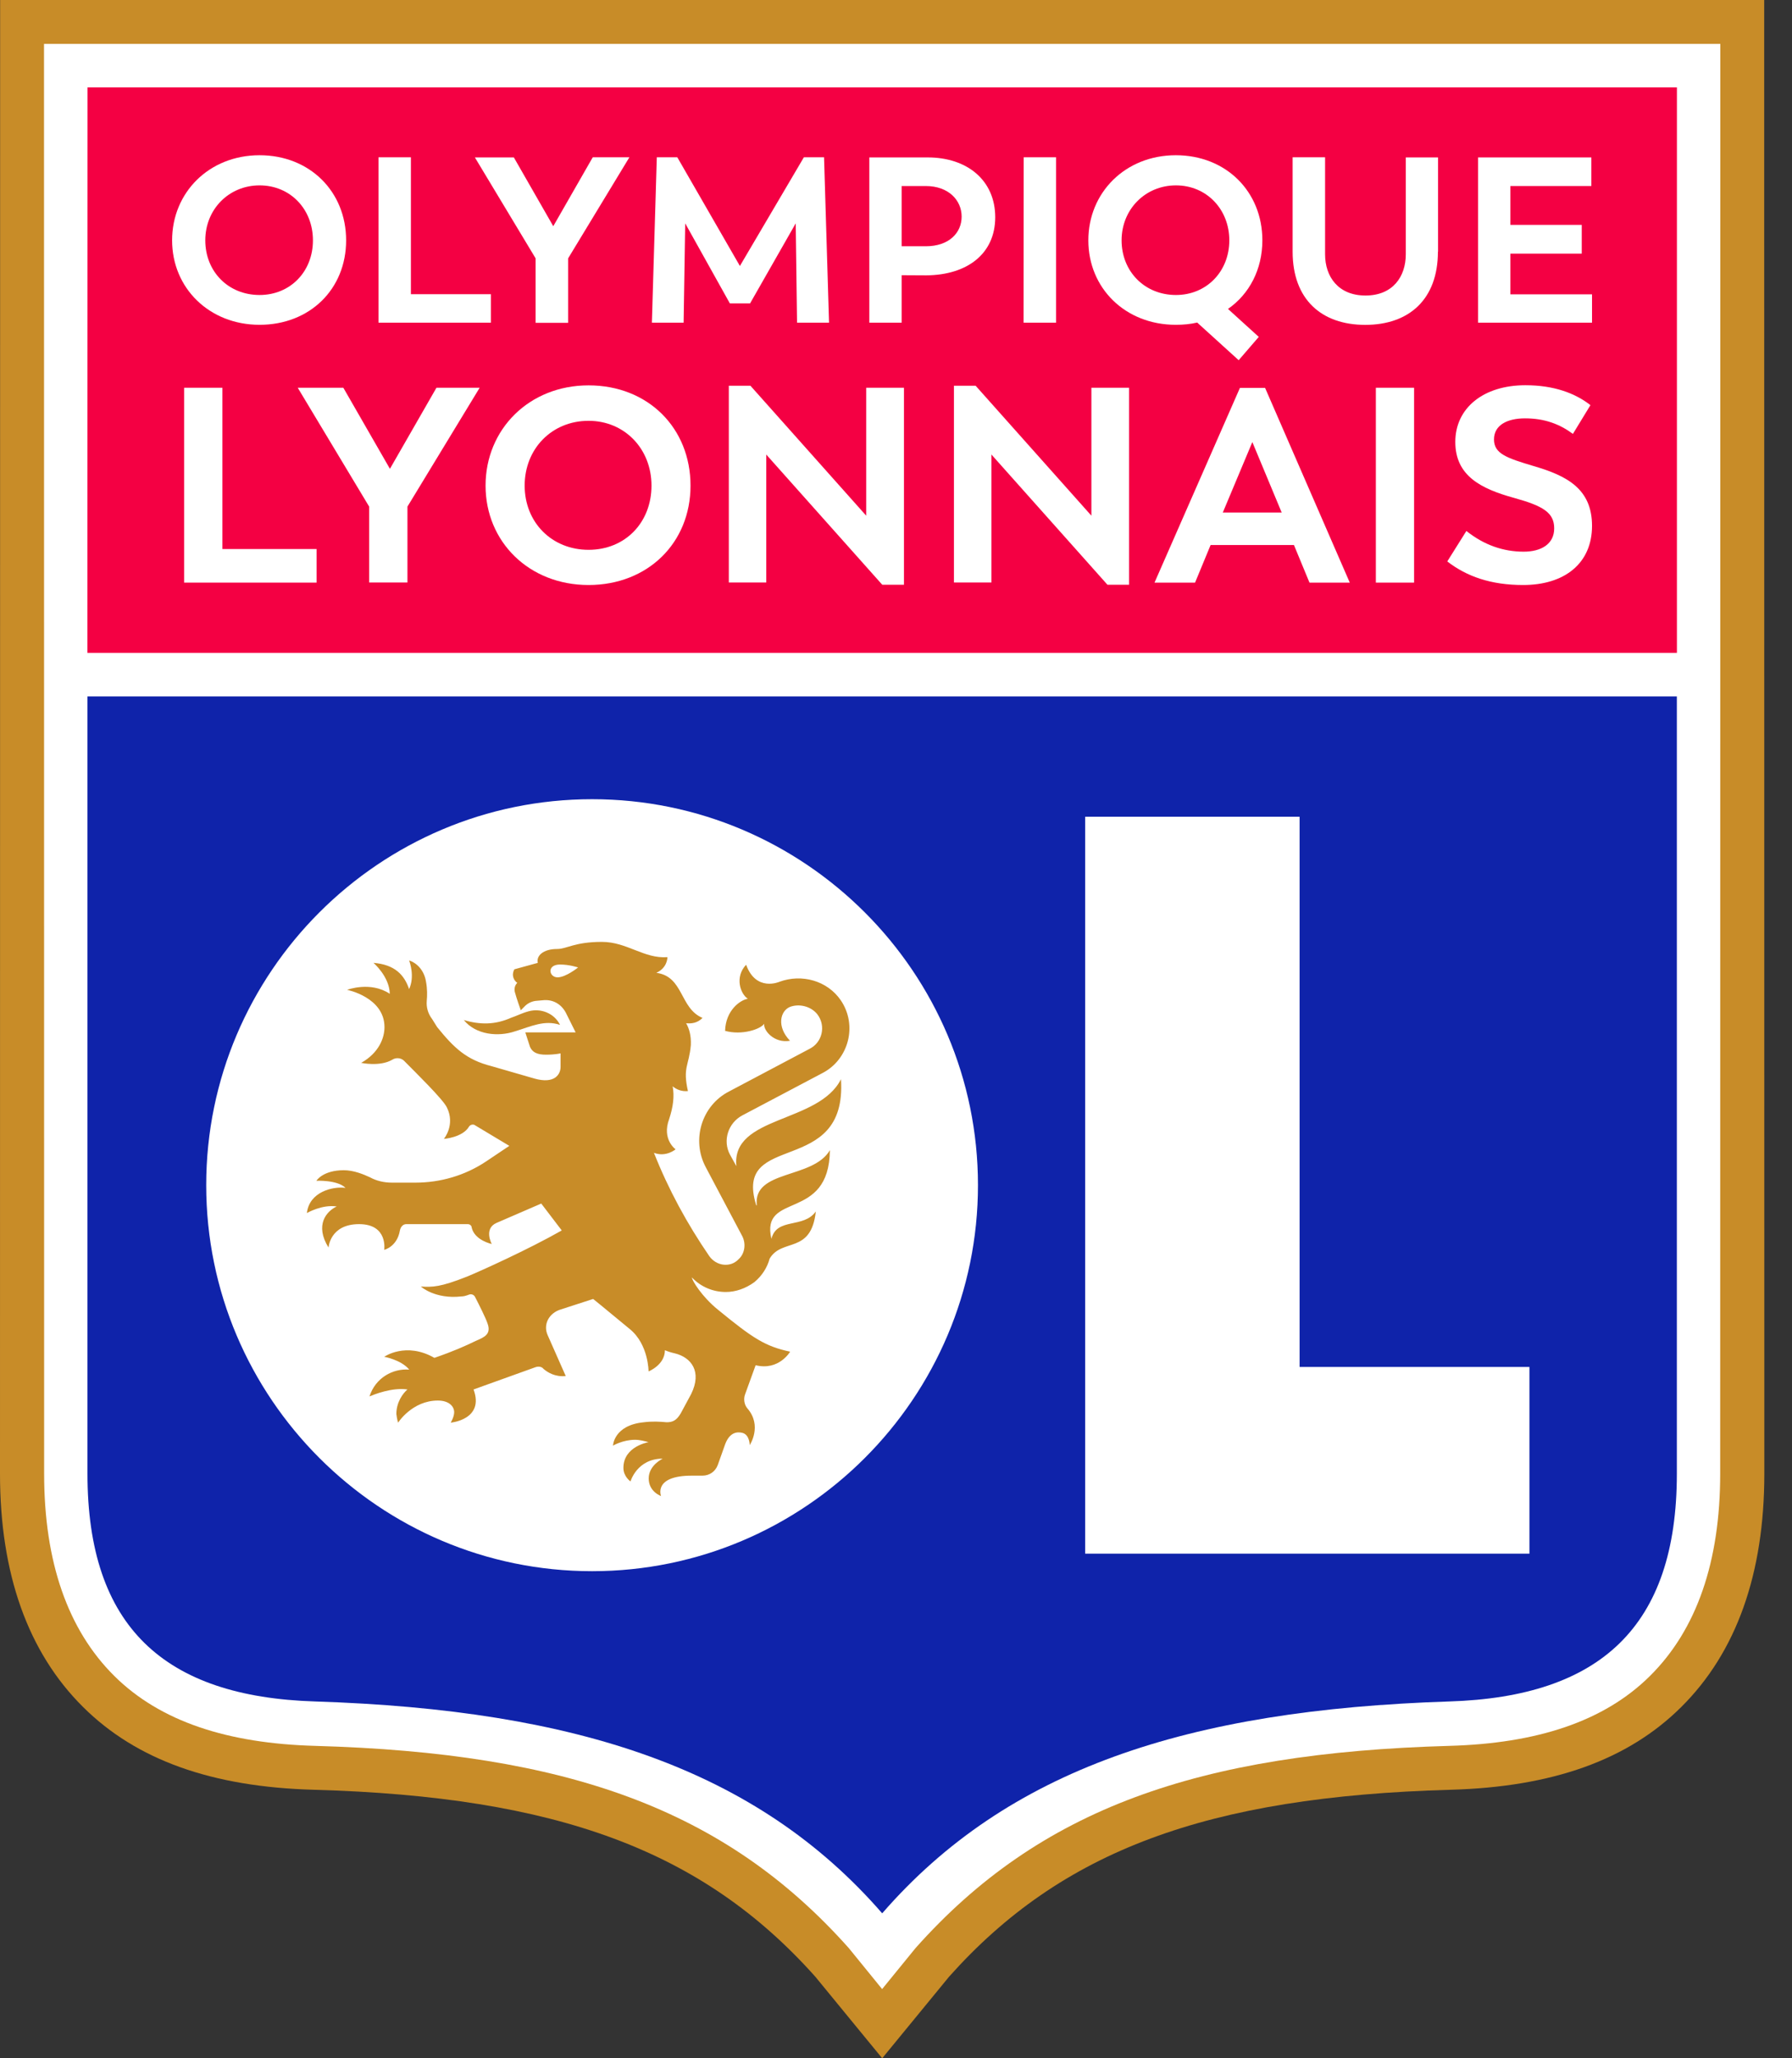 <svg width="27" height="31" viewBox="0 0 27 31" fill="none" xmlns="http://www.w3.org/2000/svg">
<rect x="0" y="0" width="27" height="31" fill="#333333" stroke="none"/>
<path d="M0.002 0L0 22.197C0 23.703 0.421 24.886 1.252 25.71C2.052 26.505 3.189 26.914 4.727 26.956C8.4 27.059 10.589 27.873 12.283 29.77L13.292 31L14.301 29.77C15.994 27.873 18.183 27.059 21.856 26.956C23.394 26.914 24.531 26.505 25.331 25.71C26.162 24.886 26.583 23.703 26.583 22.197L26.581 0H0.002Z" fill="#C88C28"/>
<path d="M0.663 0.661L0.665 22.197C0.665 23.521 1.02 24.545 1.721 25.241C2.417 25.932 3.437 26.259 4.749 26.295C8.533 26.402 10.918 27.24 12.789 29.341L13.291 29.958L13.794 29.341C15.665 27.24 18.05 26.402 21.834 26.295C23.146 26.259 24.166 25.932 24.861 25.241C25.563 24.545 25.918 23.521 25.918 22.197L25.92 0.661H0.663Z" fill="white"/>
<path d="M25.266 1.316H1.319L1.317 9.833H25.266V1.316Z" fill="#F40043"/>
<path d="M23.989 4.86H22.27V2.371H23.977V2.802H22.757V3.387H23.832V3.82H22.757V4.433H23.987V4.86H23.989Z" fill="white"/>
<path d="M22.949 8.811C22.461 8.811 22.099 8.682 21.806 8.456L22.094 7.997C22.358 8.208 22.649 8.309 22.957 8.309C23.219 8.309 23.417 8.196 23.417 7.958C23.417 7.721 23.25 7.62 22.812 7.499C22.316 7.362 21.927 7.168 21.927 6.656C21.927 6.144 22.352 5.802 22.983 5.802C23.413 5.802 23.733 5.922 23.963 6.102L23.699 6.535C23.5 6.388 23.274 6.301 22.977 6.301C22.711 6.301 22.51 6.402 22.51 6.618C22.51 6.834 22.701 6.898 23.106 7.019C23.602 7.164 23.987 7.358 23.987 7.92C23.987 8.483 23.576 8.811 22.949 8.811Z" fill="white"/>
<path d="M21.665 3.79C21.665 4.51 21.229 4.893 20.57 4.893C19.911 4.893 19.476 4.51 19.476 3.79V2.369H19.965V3.83C19.965 4.167 20.163 4.451 20.574 4.451C20.985 4.451 21.181 4.167 21.181 3.83V2.371H21.667V3.79H21.665Z" fill="white"/>
<path d="M21.306 8.775H20.73V5.84H21.306V8.775Z" fill="white"/>
<path d="M18.682 5.842L17.395 8.775H18.006L18.24 8.209H19.496L19.73 8.775H20.337L19.061 5.842H18.682ZM18.869 6.658L19.311 7.719H18.424L18.869 6.658Z" fill="white"/>
<path d="M17.012 8.807H16.686L14.938 6.846V8.773H14.373V5.81H14.7L16.444 7.767V5.84H17.012V8.807Z" fill="white"/>
<path d="M13.098 2.371V4.86H13.585V4.145L13.956 4.147C14.573 4.143 14.995 3.822 14.995 3.272C14.995 2.721 14.579 2.371 13.977 2.371L13.098 2.371ZM13.585 2.802H13.95C14.291 2.802 14.489 3.016 14.489 3.262C14.489 3.508 14.297 3.709 13.95 3.709H13.585V2.802Z" fill="white"/>
<path d="M13.62 8.807H13.293L11.545 6.846V8.773H10.981V5.81H11.307L13.051 7.767V5.84H13.62V8.807Z" fill="white"/>
<path d="M8.868 5.804C7.971 5.804 7.316 6.467 7.316 7.314C7.316 8.16 7.971 8.811 8.868 8.811C9.757 8.811 10.404 8.18 10.404 7.314C10.404 6.447 9.765 5.804 8.868 5.804ZM8.868 6.338C9.41 6.338 9.816 6.759 9.816 7.314C9.816 7.868 9.422 8.281 8.868 8.281C8.314 8.281 7.905 7.868 7.905 7.314C7.905 6.759 8.314 6.338 8.868 6.338Z" fill="white"/>
<path d="M6.139 7.63V8.773H5.562V7.63L4.486 5.84H5.173L5.875 7.061L6.576 5.84H7.227L6.139 7.63Z" fill="white"/>
<path d="M4.77 8.775H2.774V5.84H3.351V8.269H4.77V8.775Z" fill="white"/>
<path d="M3.911 2.338C3.149 2.338 2.593 2.901 2.593 3.62C2.593 4.34 3.155 4.892 3.911 4.892C4.667 4.892 5.215 4.356 5.215 3.62C5.215 2.885 4.667 2.338 3.911 2.338ZM3.911 2.792C4.373 2.792 4.715 3.149 4.715 3.62C4.715 4.092 4.373 4.443 3.911 4.443C3.439 4.443 3.093 4.09 3.093 3.62C3.093 3.151 3.45 2.792 3.911 2.792Z" fill="white"/>
<path d="M5.703 2.369H6.191V4.431H7.396V4.86H5.703V2.369Z" fill="white"/>
<path d="M7.741 2.369L8.336 3.407L8.931 2.369H9.483L8.56 3.891V4.862H8.07V3.891L7.155 2.371H7.741V2.369Z" fill="white"/>
<path d="M9.896 2.369H10.205L11.148 4.006L12.112 2.369H12.416L12.491 4.86H12.009L11.989 3.364L11.301 4.57H10.997L10.324 3.364L10.3 4.86H9.822L9.896 2.369Z" fill="white"/>
<path d="M15.424 2.369H15.912V4.86H15.422L15.424 2.369Z" fill="white"/>
<path d="M17.716 2.338C16.954 2.338 16.398 2.901 16.398 3.62C16.398 4.34 16.954 4.892 17.716 4.892C17.829 4.892 17.936 4.882 18.038 4.858L18.663 5.425L18.966 5.074L18.502 4.653C18.825 4.429 19.02 4.056 19.02 3.62C19.02 2.885 18.472 2.338 17.716 2.338ZM17.718 2.792C18.18 2.792 18.522 3.153 18.522 3.62C18.522 4.088 18.18 4.443 17.718 4.443C17.246 4.443 16.899 4.088 16.899 3.62C16.899 3.153 17.256 2.792 17.718 2.792Z" fill="white"/>
<path d="M1.318 10.489V22.197C1.318 24.501 2.475 25.555 4.745 25.626C8.698 25.753 11.405 26.648 13.292 28.817C15.178 26.648 17.885 25.753 21.838 25.626C24.108 25.555 25.265 24.501 25.265 22.197V10.489H1.318Z" fill="#0F23AA"/>
<path d="M23.044 23.4H16.35V12.301H19.581V20.588H23.044V23.4Z" fill="white"/>
<path d="M8.921 23.664C5.716 23.664 3.107 21.056 3.107 17.85C3.107 14.645 5.716 12.037 8.921 12.037C12.126 12.037 14.735 14.645 14.735 17.85C14.735 21.056 12.126 23.664 8.921 23.664Z" fill="white"/>
<path d="M7.76 15.533C8 15.46 8.202 15.357 8.438 15.436C8.351 15.26 8.147 15.18 7.962 15.232C7.865 15.258 7.779 15.303 7.7 15.329C7.46 15.436 7.234 15.436 6.988 15.363C7.17 15.587 7.506 15.619 7.76 15.533Z" fill="#C88C28"/>
<path d="M12.671 16.254C12.336 16.923 11.016 16.8 11.095 17.564L10.998 17.389C10.885 17.177 10.972 16.913 11.183 16.8L12.397 16.159C12.784 15.956 12.925 15.446 12.669 15.067C12.465 14.768 12.078 14.664 11.744 14.787C11.744 14.787 11.391 14.944 11.242 14.53C11.066 14.716 11.155 14.97 11.268 15.043C11.155 15.059 10.933 15.216 10.925 15.526C11.181 15.597 11.461 15.5 11.514 15.419C11.498 15.516 11.663 15.718 11.903 15.675C11.699 15.464 11.754 15.226 11.903 15.165C12.042 15.113 12.219 15.155 12.316 15.278C12.449 15.454 12.387 15.702 12.199 15.796L10.986 16.438C10.572 16.649 10.413 17.169 10.635 17.582L11.181 18.613C11.242 18.726 11.226 18.877 11.129 18.965C11.006 19.096 10.794 19.07 10.687 18.919C10.355 18.435 10.072 17.917 9.853 17.363C10.038 17.433 10.179 17.31 10.179 17.31C10.179 17.31 9.968 17.161 10.082 16.855C10.143 16.669 10.163 16.51 10.135 16.361C10.187 16.407 10.268 16.442 10.365 16.433C10.284 16.071 10.381 16.055 10.409 15.738C10.415 15.595 10.383 15.49 10.338 15.411C10.415 15.419 10.506 15.411 10.585 15.331C10.24 15.188 10.302 14.706 9.889 14.652C10.046 14.581 10.056 14.442 10.056 14.416C9.704 14.442 9.447 14.186 9.069 14.186C8.655 14.186 8.542 14.293 8.393 14.293C8.182 14.293 8.077 14.398 8.103 14.502L7.75 14.599C7.698 14.696 7.75 14.774 7.794 14.803C7.794 14.803 7.734 14.855 7.758 14.944C7.784 15.043 7.847 15.216 7.847 15.216L7.917 15.145C7.954 15.111 8.004 15.085 8.067 15.075L8.18 15.065C8.323 15.049 8.452 15.117 8.524 15.25L8.673 15.549H7.915C7.915 15.549 7.968 15.716 7.986 15.768C8.022 15.849 8.093 15.885 8.226 15.885C8.367 15.885 8.446 15.865 8.446 15.865V16.069C8.446 16.181 8.357 16.331 8.051 16.244L7.407 16.058C7.028 15.962 6.843 15.786 6.587 15.47L6.51 15.347C6.448 15.266 6.422 15.171 6.43 15.075C6.438 14.994 6.438 14.891 6.42 14.793C6.385 14.557 6.21 14.476 6.164 14.466C6.174 14.492 6.252 14.706 6.164 14.897C6.093 14.688 5.954 14.528 5.627 14.502C5.627 14.502 5.867 14.706 5.873 14.968C5.583 14.774 5.23 14.908 5.23 14.908C5.23 14.908 5.793 15.02 5.793 15.47C5.793 15.637 5.706 15.859 5.442 16.008C5.442 16.008 5.722 16.069 5.908 15.962C5.96 15.928 6.031 15.928 6.083 15.972C6.266 16.157 6.672 16.554 6.732 16.677C6.865 16.942 6.688 17.153 6.688 17.153C6.688 17.153 6.97 17.133 7.067 16.968C7.083 16.942 7.119 16.931 7.147 16.942L7.674 17.258L7.319 17.496C7.002 17.706 6.633 17.812 6.26 17.812H5.902C5.789 17.812 5.672 17.786 5.575 17.732C5.478 17.687 5.329 17.625 5.18 17.625C4.863 17.625 4.767 17.784 4.767 17.784C4.767 17.784 5.083 17.768 5.206 17.891C5.013 17.865 4.66 17.951 4.624 18.27C4.624 18.27 4.853 18.137 5.073 18.171C4.916 18.244 4.74 18.453 4.95 18.79C4.95 18.79 4.97 18.437 5.41 18.437C5.849 18.437 5.789 18.824 5.789 18.824C5.789 18.824 5.982 18.78 6.025 18.534C6.035 18.482 6.069 18.437 6.121 18.437H7.047C7.083 18.437 7.107 18.463 7.107 18.49C7.153 18.683 7.409 18.736 7.409 18.736C7.409 18.736 7.284 18.506 7.48 18.419L8.155 18.127L8.464 18.532C7.954 18.822 7.232 19.147 7.037 19.227C6.633 19.387 6.516 19.387 6.341 19.377C6.341 19.377 6.553 19.57 6.95 19.526C6.986 19.526 7.02 19.516 7.063 19.5C7.099 19.483 7.143 19.5 7.159 19.536C7.222 19.659 7.319 19.852 7.345 19.931C7.407 20.098 7.293 20.141 7.17 20.195C7.002 20.276 6.827 20.354 6.545 20.451C6.115 20.205 5.789 20.435 5.789 20.435C5.789 20.435 6.043 20.479 6.166 20.628C5.92 20.608 5.656 20.752 5.567 21.032C5.629 21.006 5.902 20.893 6.139 20.927C6.069 20.987 5.972 21.12 5.972 21.296C5.982 21.382 5.998 21.427 5.998 21.427C5.998 21.427 6.21 21.094 6.597 21.094C6.764 21.094 6.843 21.181 6.843 21.27C6.843 21.34 6.791 21.427 6.791 21.427C6.791 21.427 7.303 21.382 7.135 20.927L8.067 20.592C8.111 20.576 8.163 20.582 8.19 20.618C8.252 20.671 8.365 20.741 8.524 20.725L8.252 20.11C8.18 19.951 8.268 19.776 8.452 19.721L8.937 19.564C8.937 19.564 9.069 19.669 9.492 20.02C9.772 20.25 9.772 20.655 9.772 20.655C9.772 20.655 10.018 20.558 10.018 20.336C10.064 20.356 10.117 20.372 10.167 20.383C10.413 20.443 10.582 20.655 10.413 20.997L10.256 21.288C10.193 21.395 10.133 21.421 10.044 21.421C9.947 21.411 9.824 21.405 9.701 21.421C9.246 21.465 9.236 21.773 9.236 21.773C9.236 21.773 9.385 21.685 9.568 21.685C9.641 21.685 9.712 21.705 9.772 21.721C9.772 21.721 9.393 21.782 9.393 22.108C9.393 22.241 9.5 22.312 9.5 22.312C9.5 22.312 9.597 21.969 9.986 21.969C9.986 21.969 9.774 22.066 9.774 22.267C9.774 22.469 9.96 22.532 9.96 22.532C9.96 22.532 9.837 22.225 10.425 22.225H10.585C10.689 22.225 10.778 22.163 10.814 22.066L10.927 21.749C10.998 21.564 11.113 21.564 11.183 21.58C11.296 21.606 11.296 21.765 11.296 21.765C11.296 21.765 11.49 21.475 11.26 21.211C11.215 21.159 11.199 21.072 11.226 21.001L11.385 20.562C11.736 20.649 11.905 20.358 11.905 20.358C11.532 20.278 11.351 20.163 10.814 19.723C10.576 19.53 10.425 19.284 10.425 19.24C10.558 19.381 10.742 19.459 10.935 19.459C11.084 19.459 11.234 19.407 11.367 19.31C11.483 19.213 11.56 19.09 11.596 18.957C11.782 18.641 12.221 18.895 12.292 18.246C12.106 18.508 11.703 18.332 11.623 18.659C11.455 17.937 12.493 18.413 12.504 17.323C12.248 17.762 11.34 17.613 11.403 18.157L11.393 18.149C11.042 17.018 12.768 17.748 12.671 16.254ZM8.401 14.72C8.27 14.72 8.234 14.527 8.438 14.527C8.581 14.527 8.71 14.571 8.71 14.571C8.71 14.571 8.526 14.72 8.401 14.72Z" fill="#C88C28"/>
</svg>
